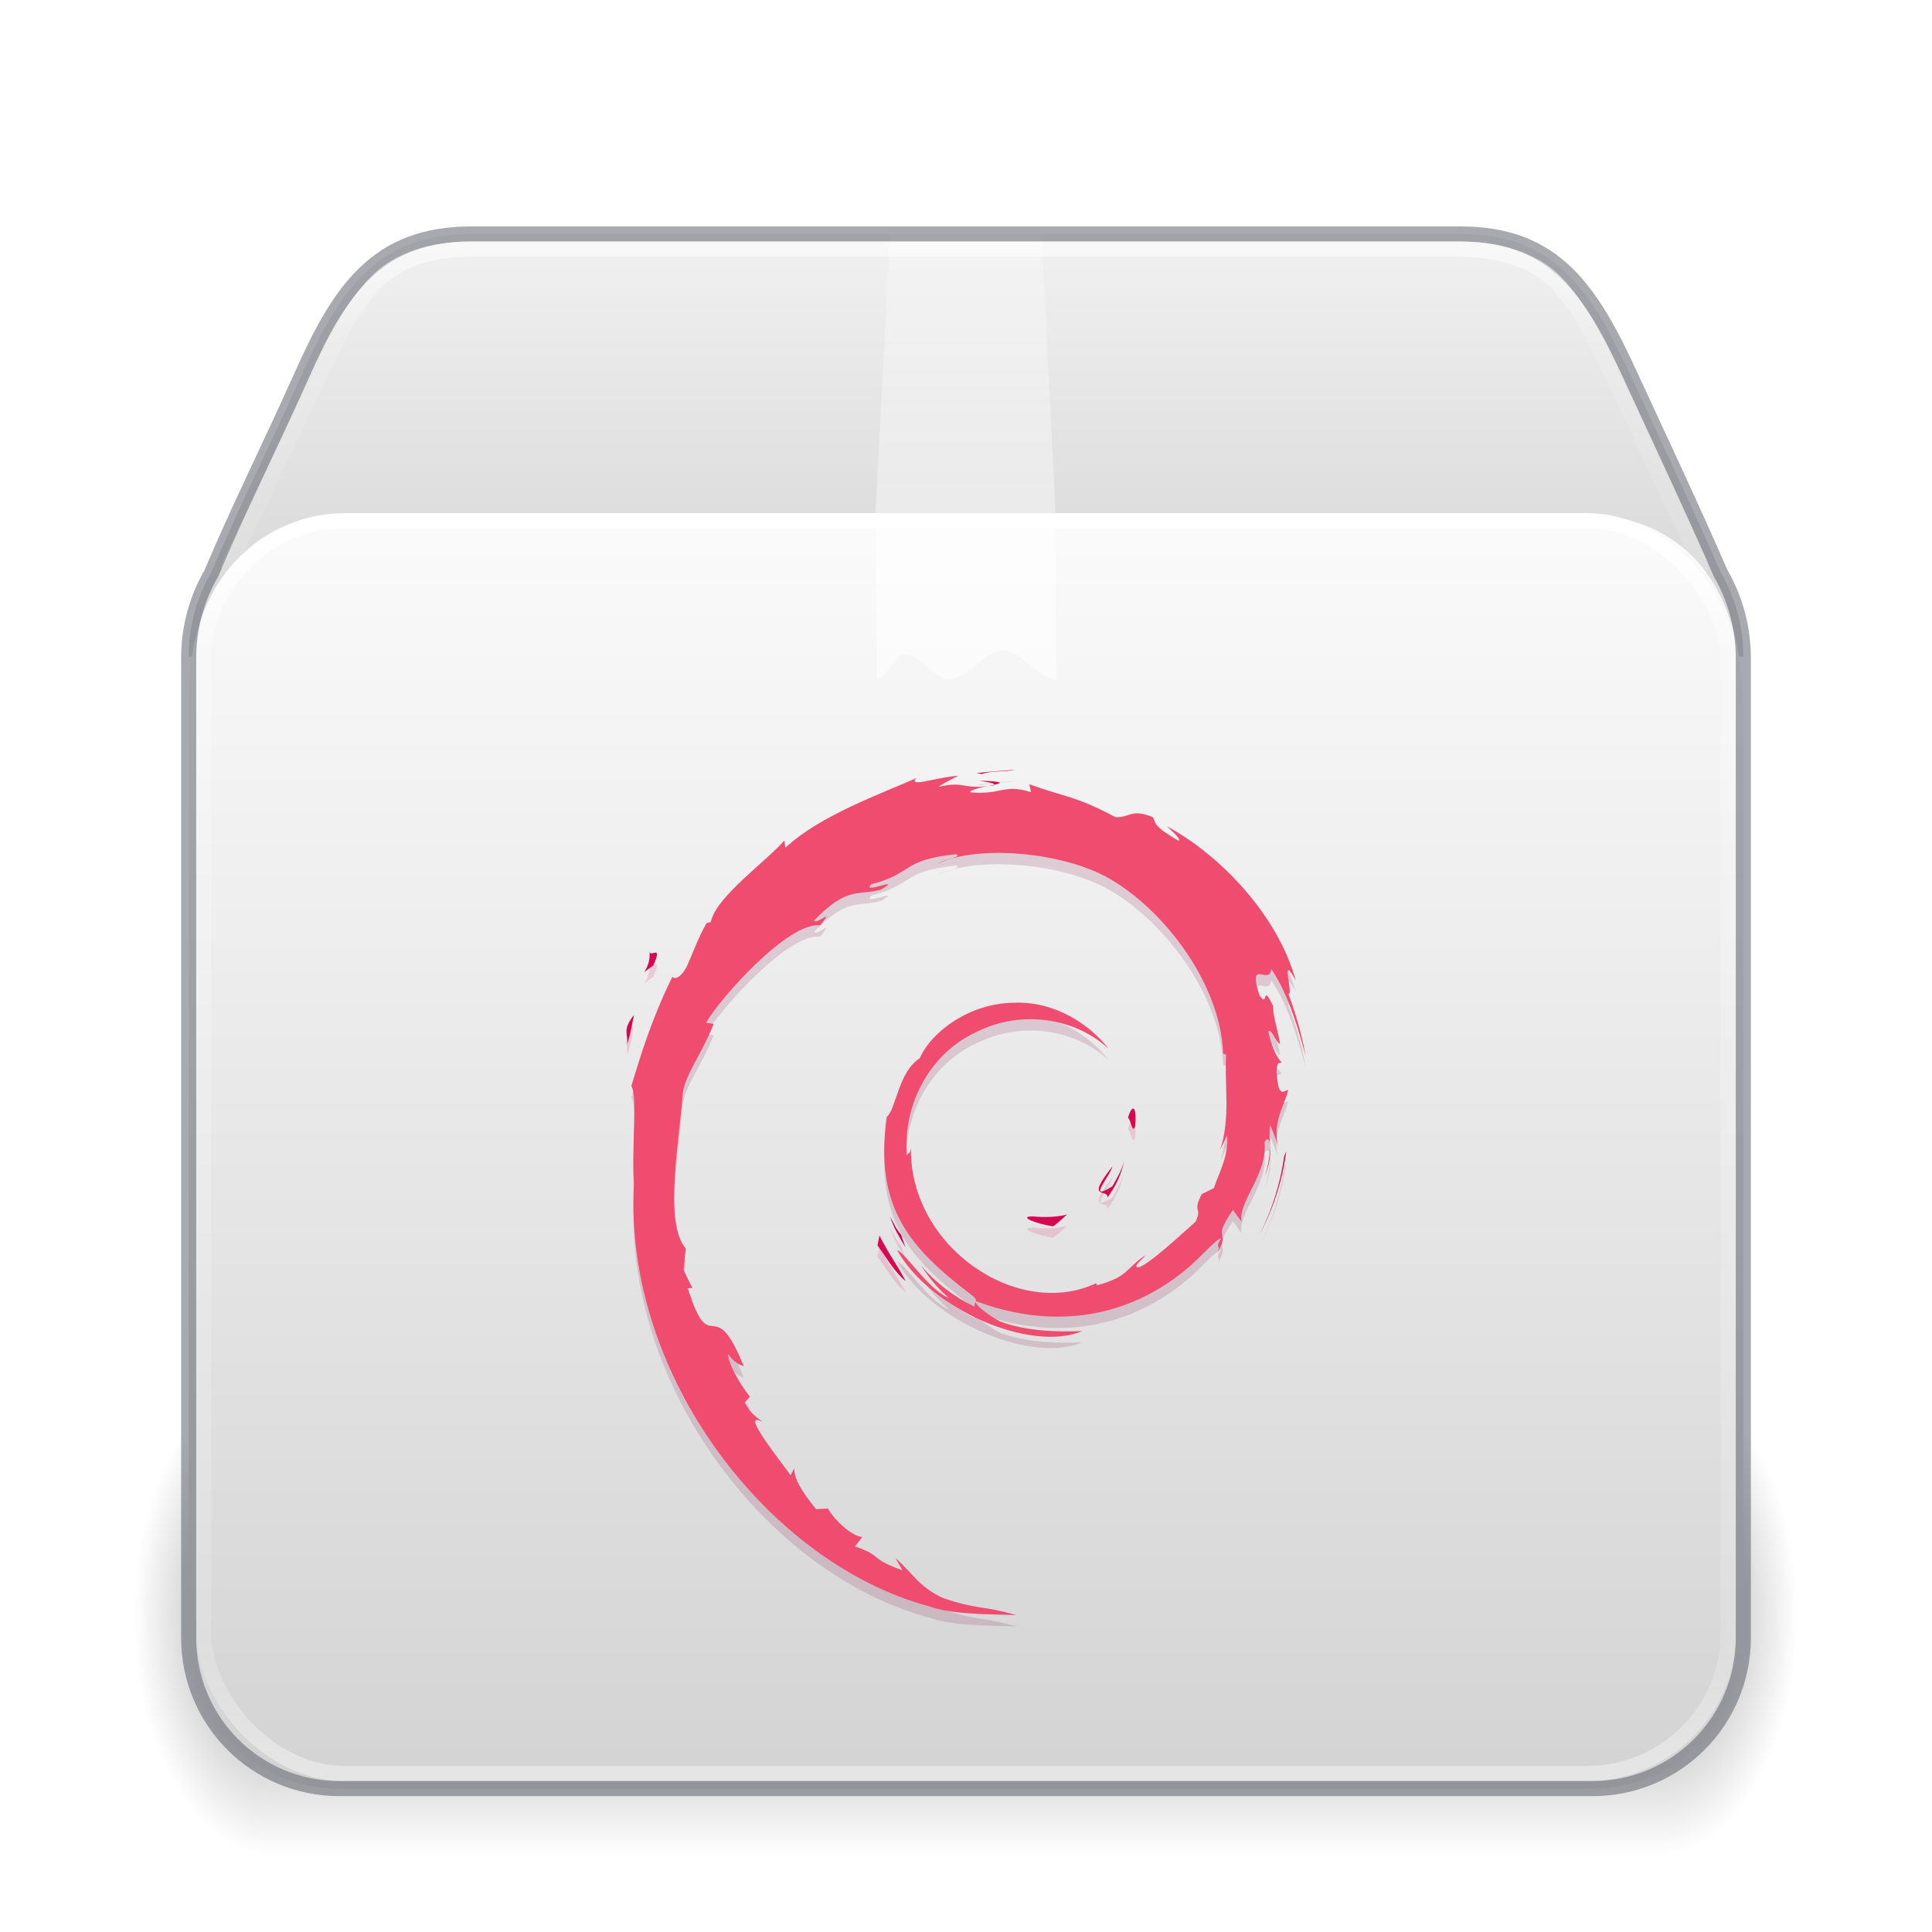 <?xml version='1.0' encoding='utf-8'?>
<svg xmlns="http://www.w3.org/2000/svg" xmlns:dc="http://purl.org/dc/elements/1.1/" xmlns:ns1="http://sodipodi.sourceforge.net/DTD/sodipodi-0.dtd" xmlns:ns2="http://www.inkscape.org/namespaces/inkscape" xmlns:ns3="http://www.w3.org/1999/xlink" xmlns:ns5="http://creativecommons.org/ns#" xmlns:rdf="http://www.w3.org/1999/02/22-rdf-syntax-ns#" version="1.1" width="128" height="128" id="svg3049" ns1:docname="base-package.svg" ns2:version="1.4 (e7c3feb100, 2024-10-09)">
  <ns1:namedview id="namedview1" pagecolor="#ffffff" bordercolor="#000000" borderopacity="0.25" ns2:showpageshadow="2" ns2:pageopacity="0.0" ns2:pagecheckerboard="0" ns2:deskcolor="#d1d1d1" ns2:zoom="9.2265625" ns2:cx="63.945809" ns2:cy="64" ns2:current-layer="svg3049" />
  <defs id="defs3051">
    <linearGradient id="linearGradient3811">
      <stop id="stop3813" style="stop-color:#000000;stop-opacity:1" offset="0" />
      <stop id="stop3815" style="stop-color:#000000;stop-opacity:0" offset="1" />
    </linearGradient>
    <linearGradient ns3:href="#linearGradient121303" id="linearGradient121764" gradientUnits="userSpaceOnUse" gradientTransform="matrix(2.717,0,0,2.297,-1.14,20.805)" x1="25.086" y1="-1.362" x2="25.086" y2="18.299" />
    <linearGradient id="linearGradient121303">
      <stop id="stop121295" style="stop-color:#ffffff;stop-opacity:1" offset="0" />
      <stop id="stop121297" style="stop-color:#ffffff;stop-opacity:0.235" offset="0.114" />
      <stop id="stop121299" style="stop-color:#ffffff;stop-opacity:0.157" offset="0.939" />
      <stop id="stop121301" style="stop-color:#ffffff;stop-opacity:0.392" offset="1" />
    </linearGradient>
    <linearGradient ns3:href="#c" id="linearGradient121762" gradientUnits="userSpaceOnUse" gradientTransform="matrix(2.982,0,0,2.469,-7.522,-9.318)" x1="24.537" y1="21.915" x2="24.537" y2="9.93" />
    <linearGradient id="c">
      <stop offset="0" stop-color="#fff" id="stop36" />
      <stop offset="0.331" stop-color="#fff" id="stop38" />
      <stop offset="0.366" stop-color="#fff" stop-opacity=".643" id="stop40" />
      <stop offset="1" stop-color="#fff" stop-opacity=".391" id="stop42" />
    </linearGradient>
    <linearGradient ns3:href="#linearGradient3924-2-2-5-8" id="linearGradient121760" gradientUnits="userSpaceOnUse" gradientTransform="matrix(2.73,0,0,2.243,-1.514,22.162)" x1="24" y1="5.92" x2="24" y2="42.08" />
    <linearGradient id="linearGradient3924-2-2-5-8">
      <stop id="stop3926-9-4-9-6" style="stop-color:#ffffff;stop-opacity:1" offset="0" />
      <stop id="stop3928-9-8-6-5" style="stop-color:#ffffff;stop-opacity:0.235" offset="0.093" />
      <stop id="stop3930-3-5-1-7" style="stop-color:#ffffff;stop-opacity:0.157" offset="0.907" />
      <stop id="stop3932-8-0-4-8" style="stop-color:#ffffff;stop-opacity:0.392" offset="1" />
    </linearGradient>
    <linearGradient ns3:href="#d" id="linearGradient121758" gradientUnits="userSpaceOnUse" gradientTransform="matrix(3.202,0,0,2.921,-11.268,-5.353)" x1="23.452" y1="30.555" x2="43.007" y2="45.934" />
    <linearGradient id="d">
      <stop offset="0" stop-color="#fff" stop-opacity="0" id="stop65" />
      <stop offset="1" stop-color="#fff" stop-opacity="0" id="stop67" />
    </linearGradient>
    <linearGradient ns3:href="#linearGradient855" id="linearGradient121756" gradientUnits="userSpaceOnUse" gradientTransform="matrix(3.221,0,0,3.447,108.332,-32.505)" x1="-5.887" y1="19.721" x2="-5.887" y2="43.376" />
    <linearGradient ns3:href="#linearGradient855" id="linearGradient1703" gradientUnits="userSpaceOnUse" gradientTransform="matrix(3.221,0,0,3.451,108.37,-32.985)" x1="-5.887" y1="11.483" x2="-5.887" y2="22.149" />
    <radialGradient cx="5" cy="41.5" fx="5" fy="41.5" gradientTransform="matrix(2.006,0,0,3.2,245.822,-194.8)" gradientUnits="userSpaceOnUse" ns3:href="#linearGradient3811" id="k-0-7-3-9-3" r="5" />
    <linearGradient ns3:href="#h" id="linearGradient121754" gradientUnits="userSpaceOnUse" gradientTransform="matrix(4.261,0,0,2.909,106.718,-55.82)" x1="17.554" y1="46" x2="17.554" y2="35" />
    <linearGradient id="h">
      <stop offset="0" stop-opacity="0" id="stop54" />
      <stop offset=".5" id="stop56" />
      <stop offset="1" stop-opacity="0" id="stop58" />
    </linearGradient>
    <radialGradient cx="5" cy="41.5" fx="5" fy="41.5" gradientTransform="matrix(2.006,0,0,3.2,-167.878,-194.8)" gradientUnits="userSpaceOnUse" ns3:href="#linearGradient3811" id="i-6-9-7-8-9" r="5" />
    <linearGradient id="linearGradient855">
      <stop id="stop851" offset="0" style="stop-color:#fafafa;stop-opacity:1" />
      <stop id="stop853" offset="1" style="stop-color:#d4d4d4;stop-opacity:1" />
    </linearGradient>
  <defs id="defs3051">
    <linearGradient id="linearGradient3811">
      <stop id="stop3813" style="stop-color:#000000;stop-opacity:1" offset="0" />
      <stop id="stop3815" style="stop-color:#000000;stop-opacity:0" offset="1" />
    </linearGradient>
    <linearGradient ns3:href="#linearGradient121303" id="linearGradient121764" gradientUnits="userSpaceOnUse" gradientTransform="matrix(2.717,0,0,2.297,-1.14,20.805)" x1="25.086" y1="-1.362" x2="25.086" y2="18.299" />
    <linearGradient id="linearGradient121303">
      <stop id="stop121295" style="stop-color:#ffffff;stop-opacity:1" offset="0" />
      <stop id="stop121297" style="stop-color:#ffffff;stop-opacity:0.235" offset="0.114" />
      <stop id="stop121299" style="stop-color:#ffffff;stop-opacity:0.157" offset="0.939" />
      <stop id="stop121301" style="stop-color:#ffffff;stop-opacity:0.392" offset="1" />
    </linearGradient>
    <linearGradient ns3:href="#c" id="linearGradient121762" gradientUnits="userSpaceOnUse" gradientTransform="matrix(2.982,0,0,2.469,-7.522,-9.318)" x1="24.537" y1="21.915" x2="24.537" y2="9.93" />
    <linearGradient id="c">
      <stop offset="0" stop-color="#fff" id="stop36" />
      <stop offset="0.331" stop-color="#fff" id="stop38" />
      <stop offset="0.366" stop-color="#fff" stop-opacity=".643" id="stop40" />
      <stop offset="1" stop-color="#fff" stop-opacity=".391" id="stop42" />
    </linearGradient>
    <linearGradient ns3:href="#linearGradient3924-2-2-5-8" id="linearGradient121760" gradientUnits="userSpaceOnUse" gradientTransform="matrix(2.73,0,0,2.243,-1.514,22.162)" x1="24" y1="5.92" x2="24" y2="42.08" />
    <linearGradient id="linearGradient3924-2-2-5-8">
      <stop id="stop3926-9-4-9-6" style="stop-color:#ffffff;stop-opacity:1" offset="0" />
      <stop id="stop3928-9-8-6-5" style="stop-color:#ffffff;stop-opacity:0.235" offset="0.093" />
      <stop id="stop3930-3-5-1-7" style="stop-color:#ffffff;stop-opacity:0.157" offset="0.907" />
      <stop id="stop3932-8-0-4-8" style="stop-color:#ffffff;stop-opacity:0.392" offset="1" />
    </linearGradient>
    <linearGradient ns3:href="#d" id="linearGradient121758" gradientUnits="userSpaceOnUse" gradientTransform="matrix(3.202,0,0,2.921,-11.268,-5.353)" x1="23.452" y1="30.555" x2="43.007" y2="45.934" />
    <linearGradient id="d">
      <stop offset="0" stop-color="#fff" stop-opacity="0" id="stop65" />
      <stop offset="1" stop-color="#fff" stop-opacity="0" id="stop67" />
    </linearGradient>
    <linearGradient ns3:href="#linearGradient855" id="linearGradient121756" gradientUnits="userSpaceOnUse" gradientTransform="matrix(3.221,0,0,3.447,108.332,-32.505)" x1="-5.887" y1="19.721" x2="-5.887" y2="43.376" />
    <linearGradient ns3:href="#linearGradient855" id="linearGradient1703" gradientUnits="userSpaceOnUse" gradientTransform="matrix(3.221,0,0,3.451,108.37,-32.985)" x1="-5.887" y1="11.483" x2="-5.887" y2="22.149" />
    <radialGradient cx="5" cy="41.5" fx="5" fy="41.5" gradientTransform="matrix(2.006,0,0,3.2,245.822,-194.8)" gradientUnits="userSpaceOnUse" ns3:href="#linearGradient3811" id="k-0-7-3-9-3" r="5" />
    <linearGradient ns3:href="#h" id="linearGradient121754" gradientUnits="userSpaceOnUse" gradientTransform="matrix(4.261,0,0,2.909,106.718,-55.82)" x1="17.554" y1="46" x2="17.554" y2="35" />
    <linearGradient id="h">
      <stop offset="0" stop-opacity="0" id="stop54" />
      <stop offset=".5" id="stop56" />
      <stop offset="1" stop-opacity="0" id="stop58" />
    </linearGradient>
    <radialGradient cx="5" cy="41.5" fx="5" fy="41.5" gradientTransform="matrix(2.006,0,0,3.2,-167.878,-194.8)" gradientUnits="userSpaceOnUse" ns3:href="#linearGradient3811" id="i-6-9-7-8-9" r="5" />
    <linearGradient id="linearGradient855">
      <stop id="stop851" offset="0" style="stop-color:#fafafa;stop-opacity:1" />
      <stop id="stop853" offset="1" style="stop-color:#d4d4d4;stop-opacity:1" />
    </linearGradient>
  </defs>
  <linearGradient id="linearGradient3811">
      <stop id="stop3813" style="stop-color:#000000;stop-opacity:1" offset="0" />
      <stop id="stop3815" style="stop-color:#000000;stop-opacity:0" offset="1" />
    </linearGradient>
    <stop id="stop3813" style="stop-color:#000000;stop-opacity:1" offset="0" />
      <stop id="stop3815" style="stop-color:#000000;stop-opacity:0" offset="1" />
    <linearGradient ns3:href="#linearGradient121303" id="linearGradient121764" gradientUnits="userSpaceOnUse" gradientTransform="matrix(2.717,0,0,2.297,-1.14,20.805)" x1="25.086" y1="-1.362" x2="25.086" y2="18.299" />
    <linearGradient id="linearGradient121303">
      <stop id="stop121295" style="stop-color:#ffffff;stop-opacity:1" offset="0" />
      <stop id="stop121297" style="stop-color:#ffffff;stop-opacity:0.235" offset="0.114" />
      <stop id="stop121299" style="stop-color:#ffffff;stop-opacity:0.157" offset="0.939" />
      <stop id="stop121301" style="stop-color:#ffffff;stop-opacity:0.392" offset="1" />
    </linearGradient>
    <stop id="stop121295" style="stop-color:#ffffff;stop-opacity:1" offset="0" />
      <stop id="stop121297" style="stop-color:#ffffff;stop-opacity:0.235" offset="0.114" />
      <stop id="stop121299" style="stop-color:#ffffff;stop-opacity:0.157" offset="0.939" />
      <stop id="stop121301" style="stop-color:#ffffff;stop-opacity:0.392" offset="1" />
    <linearGradient ns3:href="#c" id="linearGradient121762" gradientUnits="userSpaceOnUse" gradientTransform="matrix(2.982,0,0,2.469,-7.522,-9.318)" x1="24.537" y1="21.915" x2="24.537" y2="9.93" />
    <linearGradient id="c">
      <stop offset="0" stop-color="#fff" id="stop36" />
      <stop offset="0.331" stop-color="#fff" id="stop38" />
      <stop offset="0.366" stop-color="#fff" stop-opacity=".643" id="stop40" />
      <stop offset="1" stop-color="#fff" stop-opacity=".391" id="stop42" />
    </linearGradient>
    <stop offset="0" stop-color="#fff" id="stop36" />
      <stop offset="0.331" stop-color="#fff" id="stop38" />
      <stop offset="0.366" stop-color="#fff" stop-opacity=".643" id="stop40" />
      <stop offset="1" stop-color="#fff" stop-opacity=".391" id="stop42" />
    <linearGradient ns3:href="#linearGradient3924-2-2-5-8" id="linearGradient121760" gradientUnits="userSpaceOnUse" gradientTransform="matrix(2.73,0,0,2.243,-1.514,22.162)" x1="24" y1="5.92" x2="24" y2="42.08" />
    <linearGradient id="linearGradient3924-2-2-5-8">
      <stop id="stop3926-9-4-9-6" style="stop-color:#ffffff;stop-opacity:1" offset="0" />
      <stop id="stop3928-9-8-6-5" style="stop-color:#ffffff;stop-opacity:0.235" offset="0.093" />
      <stop id="stop3930-3-5-1-7" style="stop-color:#ffffff;stop-opacity:0.157" offset="0.907" />
      <stop id="stop3932-8-0-4-8" style="stop-color:#ffffff;stop-opacity:0.392" offset="1" />
    </linearGradient>
    <stop id="stop3926-9-4-9-6" style="stop-color:#ffffff;stop-opacity:1" offset="0" />
      <stop id="stop3928-9-8-6-5" style="stop-color:#ffffff;stop-opacity:0.235" offset="0.093" />
      <stop id="stop3930-3-5-1-7" style="stop-color:#ffffff;stop-opacity:0.157" offset="0.907" />
      <stop id="stop3932-8-0-4-8" style="stop-color:#ffffff;stop-opacity:0.392" offset="1" />
    <linearGradient ns3:href="#d" id="linearGradient121758" gradientUnits="userSpaceOnUse" gradientTransform="matrix(3.202,0,0,2.921,-11.268,-5.353)" x1="23.452" y1="30.555" x2="43.007" y2="45.934" />
    <linearGradient id="d">
      <stop offset="0" stop-color="#fff" stop-opacity="0" id="stop65" />
      <stop offset="1" stop-color="#fff" stop-opacity="0" id="stop67" />
    </linearGradient>
    <stop offset="0" stop-color="#fff" stop-opacity="0" id="stop65" />
      <stop offset="1" stop-color="#fff" stop-opacity="0" id="stop67" />
    <linearGradient ns3:href="#linearGradient855" id="linearGradient121756" gradientUnits="userSpaceOnUse" gradientTransform="matrix(3.221,0,0,3.447,108.332,-32.505)" x1="-5.887" y1="19.721" x2="-5.887" y2="43.376" />
    <linearGradient ns3:href="#linearGradient855" id="linearGradient1703" gradientUnits="userSpaceOnUse" gradientTransform="matrix(3.221,0,0,3.451,108.37,-32.985)" x1="-5.887" y1="11.483" x2="-5.887" y2="22.149" />
    <radialGradient cx="5" cy="41.5" fx="5" fy="41.5" gradientTransform="matrix(2.006,0,0,3.2,245.822,-194.8)" gradientUnits="userSpaceOnUse" ns3:href="#linearGradient3811" id="k-0-7-3-9-3" r="5" />
    <linearGradient ns3:href="#h" id="linearGradient121754" gradientUnits="userSpaceOnUse" gradientTransform="matrix(4.261,0,0,2.909,106.718,-55.82)" x1="17.554" y1="46" x2="17.554" y2="35" />
    <linearGradient id="h">
      <stop offset="0" stop-opacity="0" id="stop54" />
      <stop offset=".5" id="stop56" />
      <stop offset="1" stop-opacity="0" id="stop58" />
    </linearGradient>
    <stop offset="0" stop-opacity="0" id="stop54" />
      <stop offset=".5" id="stop56" />
      <stop offset="1" stop-opacity="0" id="stop58" />
    <radialGradient cx="5" cy="41.5" fx="5" fy="41.5" gradientTransform="matrix(2.006,0,0,3.2,-167.878,-194.8)" gradientUnits="userSpaceOnUse" ns3:href="#linearGradient3811" id="i-6-9-7-8-9" r="5" />
    <linearGradient id="linearGradient855">
      <stop id="stop851" offset="0" style="stop-color:#fafafa;stop-opacity:1" />
      <stop id="stop853" offset="1" style="stop-color:#d4d4d4;stop-opacity:1" />
    </linearGradient>
  <stop id="stop851" offset="0" style="stop-color:#fafafa;stop-opacity:1" />
      <stop id="stop853" offset="1" style="stop-color:#d4d4d4;stop-opacity:1" />
    </defs>
  <rect style="color:#000000;display:inline;overflow:visible;visibility:visible;opacity:0.5;fill:none;stroke:none;stroke-width:1;stroke-linecap:round;stroke-linejoin:round;stroke-miterlimit:4;stroke-dasharray:none;stroke-dashoffset:0;stroke-opacity:1;marker:none;enable-background:accumulate" id="rect5505-21-3-1" y="15.502" x="12.5" ry="10" rx="10" height="103" width="103" />
  <g id="g3005" transform="matrix(0.934,0,0,1,-129.223,45)" style="stroke-width:1.035">
    <rect fill="url(#i)" height="32" opacity="0.4" transform="scale(-1)" width="10" x="-157.848" y="-78" id="rect77-9-90-2-7-8" style="fill:url(#i-6-9-7-8-9);stroke-width:1.035" />
    <rect fill="url(#j)" height="32" opacity="0.4" width="98" x="157.848" y="46" id="rect79-7-2-0-1-4" style="fill:url(#linearGradient121754);stroke-width:1.035" />
    <rect fill="url(#k)" height="32" opacity="0.4" transform="scale(1,-1)" width="10" x="255.848" y="-78" id="rect81-3-8-6-7-8" style="fill:url(#k-0-7-3-9-3);stroke-width:1.035" />
  </g>
  <path id="rect5505-21-1-5-0-6-5-1-2-5-10" style="color:#000000;font-variation-settings:normal;display:inline;overflow:visible;visibility:visible;vector-effect:none;fill:url(#linearGradient1703);fill-opacity:1.0;fill-rule:nonzero;stroke:none;stroke-width:1;stroke-linecap:butt;stroke-linejoin:miter;stroke-miterlimit:4;stroke-dasharray:none;stroke-dashoffset:0;stroke-opacity:0.3;-inkscape-stroke:none;marker:none;enable-background:accumulate;stop-color:#000000" d="m 31.227,15.5 c -6.225,0 -8.708,3.663 -11.236,9.333 -1.938,4.335 -4.193,8.819 -5.984,13.067 -0.953,1.647 -1.507,3.555 -1.507,5.6 H 115.5 C 115.5,41.455 114.946,39.547 113.993,37.9 112.153,33.674 110.001,29.144 108.009,24.833 105.404,19.198 102.998,15.5 96.773,15.5 Z" />
  <path id="rect5505-21-1-5-0-6-5-1-2-3" style="color:#000000;font-variation-settings:normal;display:inline;overflow:visible;visibility:visible;vector-effect:none;fill:url(#linearGradient121756);fill-opacity:1.0;fill-rule:nonzero;stroke:none;stroke-width:1;stroke-linecap:butt;stroke-linejoin:miter;stroke-miterlimit:4;stroke-dasharray:none;stroke-dashoffset:0;stroke-opacity:0.3;-inkscape-stroke:none;marker:none;enable-background:accumulate;stop-color:#000000" d="M 23.736,34 C 19.055,34 12.5,36.484 12.5,46.407 v 62.095 c 0,5.54 4.46,10 10,10 H 23.736 104.264 105.5 c 5.54,0 10,-4.46 10,-10 V 47.091 C 115.5,40.105 112.691,34 104.264,34 Z" />
  <path d="m 28.729,31.487 h 69.046 c 4.032,0 6.526,1.384 8.215,5.188 l 5.815,15.963 v 57.548 c 0,3.631 -2.045,5.46 -6.075,5.46 H 21.501 c -4.03,0 -5.674,-2.012 -5.674,-5.643 V 52.635 l 5.627,-16.305 c 1.124,-2.947 3.245,-4.845 7.275,-4.845 z" display="block" fill="none" opacity="0.505" overflow="visible" stroke="url(#m)" stroke-width="0.742" style="stroke:url(#linearGradient121758);marker:none" id="path85-1-8-5-7-0" />
  <rect style="opacity:1;fill:none;stroke:url(#linearGradient121760);stroke-width:1;stroke-linecap:round;stroke-linejoin:round;stroke-miterlimit:4;stroke-dasharray:none;stroke-dashoffset:0;stroke-opacity:1" id="rect6741-5-0-2-3-4-2-4" y="34.5" x="13.5" ry="9.324" height="83" width="101" rx="9.363" />
  <path d="m 59,15 h 10 l 0.926,19 0.074,11 C 68.827,45 67.652,43.097 66.478,43.097 65.277,43.097 64.075,45 62.872,45 61.906,45 60.938,43.334 59.97,43.334 59.338,43.334 58.706,45 58.074,45 l -0.074,-11 z" fill="url(#n)" opacity="0.3" overflow="visible" style="fill:url(#linearGradient121762);stroke-width:0.535;marker:none;opacity:0.6" id="path87-0-9-7-6-4" />
  <path id="rect5505-21-1-5-0-6-5-1-2-5-1-4" style="color:#000000;font-variation-settings:normal;display:inline;overflow:visible;visibility:visible;vector-effect:none;fill:none;fill-opacity:1;fill-rule:nonzero;stroke:#555761;stroke-width:1;stroke-linecap:round;stroke-linejoin:round;stroke-miterlimit:4;stroke-dasharray:none;stroke-dashoffset:0;stroke-opacity:1;-inkscape-stroke:none;marker:none;enable-background:accumulate;stop-color:#000000;opacity:0.5;stop-opacity:1" d="m 31.227,15.5 c -6.225,0 -8.708,3.675 -11.236,9.363 -1.938,4.349 -4.191,8.848 -5.982,13.109 C 13.055,39.625 12.5,41.538 12.5,43.59 V 74.785 107.264 108.5 c 0,5.54 4.46,10 10,10 H 23.736 104.264 105.5 c 5.54,0 10,-4.46 10,-10 V 107.264 74.785 43.59 c 0,-2.052 -0.555,-3.965 -1.508,-5.617 -1.84,-4.239 -3.99,-8.785 -5.982,-13.109 -2.605,-5.654 -5.011,-9.363 -11.236,-9.363 z" />
  <path id="rect5505-21-1-5-0-6-5-1-2-5-1-7-7" style="color:#000000;font-variation-settings:normal;display:inline;overflow:visible;visibility:visible;opacity:0.5;vector-effect:none;fill:none;fill-opacity:1;fill-rule:nonzero;stroke:url(#linearGradient121764);stroke-width:1;stroke-linecap:round;stroke-linejoin:round;stroke-miterlimit:4;stroke-dasharray:none;stroke-dashoffset:0;stroke-opacity:1;-inkscape-stroke:none;marker:none;enable-background:accumulate;stop-color:#000000" d="M 112.685,37.406 106.812,24.81 c -1.291,-2.791 -2.494,-4.935 -3.893,-6.271 -1.399,-1.335 -3.643,-2.04 -6.407,-2.04 l -65.213,0 c -2.767,0 -4.812,0.704 -6.216,2.032 -1.404,1.329 -2.598,3.458 -3.845,6.252 v 0.004 l -6.09,12.766" />
<g transform="matrix(0.621,0,0,0.621,69.185,82.02)" id="g2230" style="opacity:0.15;stroke-width:1.188">
    <path d="m -1.274,-1.099 c -1.494,0.02 0.281,0.768 2.232,1.069 0.541,-0.422 1.027,-0.846 1.463,-1.26 -1.213,0.297 -2.449,0.304 -3.695,0.191" id="path2206" style="fill:#d70751;stroke-width:1.188" />
    <path d="m 6.743,-3.098 c 0.893,-1.229 1.541,-2.573 1.77,-3.963 -0.201,0.99 -0.736,1.845 -1.244,2.749 -2.793,1.759 -0.264,-1.044 -0.002,-2.111 -3.002,3.783 -0.414,2.268 -0.524,3.325" id="path2208" style="fill:#d70751;stroke-width:1.188" />
    <path d="m 9.706,-10.802 c 0.182,-2.691 -0.529,-1.839 -0.768,-0.814 0.278,0.146 0.499,1.898 0.768,0.814" id="path2210" style="fill:#d70751;stroke-width:1.188" />
    <path d="m -6.942,-47.581 c 0.798,0.142 1.724,0.252 1.591,0.443 0.876,-0.193 1.073,-0.367 -1.591,-0.443" id="path2212" style="fill:#d70751;stroke-width:1.188" />
    <path d="m -5.35,-47.138 -0.561,0.117 0.523,-0.048 0.038,-0.069" id="path2214" style="fill:#d70751;stroke-width:1.188" />
    <path d="m 19.519,-9.782 c 0.09,2.416 -0.705,3.59 -1.424,5.666 l -1.293,0.643 c -1.057,2.054 0.105,1.304 -0.652,2.937 -1.652,1.467 -5.006,4.589 -6.08,4.875 -0.785,-0.017 0.531,-0.926 0.703,-1.281 -2.209,1.516 -1.773,2.276 -5.152,3.199 l -0.098,-0.221 c -8.33,3.92 -19.902,-3.847 -19.75,-14.443 -0.088,0.672 -0.253,0.504 -0.437,0.774 -0.43,-5.451 2.518,-10.926 7.49,-13.165 4.863,-2.406 10.564,-1.42 14.045,1.829 -1.912,-2.506 -5.721,-5.163 -10.232,-4.917 -4.421,0.072 -8.558,2.881 -9.938,5.932 -2.264,1.425 -2.528,5.496 -3.514,6.242 -1.329,9.76 2.497,13.975 8.97,18.936 1.016,0.686 0.286,0.791 0.422,1.313 -2.15,-1.006 -4.118,-2.526 -5.738,-4.387 0.86,1.257 1.787,2.479 2.986,3.439 -2.029,-0.685 -4.738,-4.913 -5.527,-5.085 3.495,6.258 14.178,10.975 19.775,8.634 -2.59,0.096 -5.879,0.053 -8.787,-1.022 -1.225,-0.629 -2.884,-1.93 -2.587,-2.173 7.636,2.851 15.522,2.158 22.128,-3.137 1.682,-1.31 3.518,-3.537 4.049,-3.567 -0.799,1.202 0.137,0.578 -0.477,1.639 1.672,-2.701 -0.729,-1.1 1.73,-4.664 l 0.908,1.25 c -0.34,-2.244 2.785,-4.966 2.467,-8.512 0.717,-1.084 0.799,1.168 0.039,3.662 1.055,-2.767 0.279,-3.212 0.549,-5.496 0.291,0.768 0.678,1.583 0.875,2.394 -0.688,-2.675 0.703,-4.503 1.049,-6.058 -0.342,-0.15 -1.061,1.182 -1.227,-1.976 0.025,-1.372 0.383,-0.719 0.52,-1.057 -0.268,-0.155 -0.975,-1.207 -1.404,-3.224 0.309,-0.475 0.832,1.229 1.256,1.298 -0.273,-1.603 -0.742,-2.826 -0.762,-4.057 -1.24,-2.59 -0.439,0.346 -1.443,-1.112 -1.32,-4.114 1.094,-0.955 1.258,-2.823 1.998,2.895 3.137,7.385 3.662,9.244 -0.4,-2.267 -1.045,-4.464 -1.834,-6.589 0.609,0.257 -0.979,-4.663 0.791,-1.405 -1.889,-6.945 -8.078,-13.435 -13.773,-16.479 0.695,0.637 1.574,1.437 1.26,1.563 -2.834,-1.685 -2.336,-1.818 -2.742,-2.53 -2.305,-0.939 -2.459,0.077 -3.984,0.002 -4.35,-2.308 -5.188,-2.063 -9.191,-3.507 l 0.182,0.852 c -2.881,-0.96 -3.357,0.362 -6.47,0.002 -0.189,-0.147 0.998,-0.536 1.976,-0.677 -2.786,0.368 -2.656,-0.55 -5.382,0.101 0.671,-0.471 1.383,-0.784 2.099,-1.184 -2.271,0.138 -5.424,1.322 -4.451,0.244 -3.705,1.654 -10.286,3.975 -13.979,7.438 l -0.116,-0.776 c -1.692,2.031 -7.379,6.066 -7.832,8.699 l -0.453,0.105 c -0.879,1.491 -1.45,3.18 -2.148,4.713 -1.151,1.963 -1.688,0.756 -1.524,1.064 -2.265,4.592 -3.392,8.45 -4.363,11.616 0.692,1.035 0.017,6.232 0.278,10.391 -1.136,20.544 14.418,40.489 31.42,45.093 2.492,0.893 6.197,0.861 9.349,0.949 -3.718,-1.064 -4.198,-0.563 -7.822,-1.826 -2.613,-1.232 -3.185,-2.637 -5.037,-4.244 l 0.733,1.295 c -3.63,-1.285 -2.111,-1.59 -5.065,-2.525 l 0.783,-1.021 c -1.177,-0.09 -3.117,-1.982 -3.647,-3.033 l -1.288,0.051 c -1.546,-1.906 -2.371,-3.283 -2.31,-4.35 l -0.416,0.742 c -0.471,-0.809 -5.691,-7.158 -2.983,-5.68 -0.503,-0.458 -1.172,-0.747 -1.897,-2.066 l 0.551,-0.629 c -1.301,-1.677 -2.398,-3.826 -2.314,-4.542 0.695,0.938 1.177,1.114 1.655,1.275 -3.291,-8.164 -3.476,-0.449 -5.967,-8.31 l 0.526,-0.042 c -0.403,-0.611 -0.65,-1.27 -0.974,-1.919 l 0.23,-2.285 c -2.368,-2.736 -0.662,-11.645 -0.319,-16.53 0.235,-1.986 1.977,-4.101 3.3,-7.418 l -0.806,-0.138 c 1.542,-2.688 8.802,-10.799 12.166,-10.383 1.629,-2.046 -0.324,-0.008 -0.643,-0.522 3.579,-3.703 4.704,-2.616 7.119,-3.283 2.603,-1.545 -2.235,0.604 -1.001,-0.589 4.503,-1.149 3.19,-2.614 9.063,-3.197 0.62,0.352 -1.437,0.544 -1.953,1.001 3.75,-1.836 11.869,-1.417 17.145,1.018 6.117,2.861 12.994,11.314 13.266,19.267 l 0.309,0.083 c -0.156,3.162 0.484,6.819 -0.627,10.177 l 0.751,-1.591" id="path2216" style="fill:#740030;fill-opacity:1;stroke-width:1.188" />
    <path d="m -17.585,0.951 -0.211,1.047 c 0.983,1.335 1.763,2.781 3.016,3.821 -0.902,-1.759 -1.571,-2.486 -2.805,-4.868" id="path2218" style="fill:#d70751;stroke-width:1.188" />
    <path d="m -15.264,0.861 c -0.52,-0.576 -0.826,-1.268 -1.172,-1.956 0.33,1.211 1.006,2.252 1.633,3.312 l -0.461,-1.356" id="path2220" style="fill:#d70751;stroke-width:1.188" />
    <path d="m 25.82,-8.069 -0.219,0.552 c -0.402,2.858 -1.273,5.686 -2.605,8.309 1.472,-2.767 2.421,-5.794 2.824,-8.861" id="path2222" style="fill:#d70751;stroke-width:1.188" />
    <path d="m -6.645,-48.298 c 1.009,-0.369 2.482,-0.203 3.556,-0.446 -1.398,0.117 -2.789,0.187 -4.162,0.362 l 0.606,0.084" id="path2224" style="fill:#d70751;stroke-width:1.188" />
    <path d="m -42.116,-29.436 c 0.233,2.154 -1.62,2.991 0.41,1.569 1.09,-2.454 -0.424,-0.677 -0.41,-1.569" id="path2226" style="fill:#d70751;stroke-width:1.188" />
    <path d="m -44.504,-19.462 c 0.469,-1.437 0.553,-2.299 0.732,-3.132 -1.293,1.654 -0.596,2.007 -0.732,3.132" id="path2228" style="fill:#d70751;stroke-width:1.188" />
  </g>
  <g transform="matrix(0.621,0,0,0.621,69.185,81.27)" id="g3141" style="stroke-width:1.188">
    <path d="m -1.274,-1.099 c -1.494,0.02 0.281,0.768 2.232,1.069 0.541,-0.422 1.027,-0.846 1.463,-1.26 -1.213,0.297 -2.449,0.304 -3.695,0.191" id="path3022" style="fill:#d70751;stroke-width:1.188" />
    <path d="m 6.743,-3.098 c 0.893,-1.229 1.541,-2.573 1.77,-3.963 -0.201,0.99 -0.736,1.845 -1.244,2.749 -2.793,1.759 -0.264,-1.044 -0.002,-2.111 -3.002,3.783 -0.414,2.268 -0.524,3.325" id="path3024" style="fill:#d70751;stroke-width:1.188" />
    <path d="m 9.706,-10.802 c 0.182,-2.691 -0.529,-1.839 -0.768,-0.814 0.278,0.146 0.499,1.898 0.768,0.814" id="path3026" style="fill:#d70751;stroke-width:1.188" />
    <path d="m -6.942,-47.581 c 0.798,0.142 1.724,0.252 1.591,0.443 0.876,-0.193 1.073,-0.367 -1.591,-0.443" id="path3028" style="fill:#d70751;stroke-width:1.188" />
    <path d="m -5.35,-47.138 -0.561,0.117 0.523,-0.048 0.038,-0.069" id="path3030" style="fill:#d70751;stroke-width:1.188" />
    <path d="m 19.519,-9.782 c 0.09,2.416 -0.705,3.59 -1.424,5.666 l -1.293,0.643 c -1.057,2.054 0.105,1.304 -0.652,2.937 -1.652,1.467 -5.006,4.589 -6.08,4.875 -0.785,-0.017 0.531,-0.926 0.703,-1.281 -2.209,1.516 -1.773,2.276 -5.152,3.199 l -0.098,-0.221 c -8.33,3.92 -19.902,-3.847 -19.75,-14.443 -0.088,0.672 -0.253,0.504 -0.437,0.774 -0.43,-5.451 2.518,-10.926 7.49,-13.165 4.863,-2.406 10.564,-1.42 14.045,1.829 -1.912,-2.506 -5.721,-5.163 -10.232,-4.917 -4.421,0.072 -8.558,2.881 -9.938,5.932 -2.264,1.425 -2.528,5.496 -3.514,6.242 -1.329,9.76 2.497,13.975 8.97,18.936 1.016,0.686 0.286,0.791 0.422,1.313 -2.15,-1.006 -4.118,-2.526 -5.738,-4.387 0.86,1.257 1.787,2.479 2.986,3.439 -2.029,-0.685 -4.738,-4.913 -5.527,-5.085 3.495,6.258 14.178,10.975 19.775,8.634 -2.59,0.096 -5.879,0.053 -8.787,-1.022 -1.225,-0.629 -2.884,-1.93 -2.587,-2.173 7.636,2.851 15.522,2.158 22.128,-3.137 1.682,-1.31 3.518,-3.537 4.049,-3.567 -0.799,1.202 0.137,0.578 -0.477,1.639 1.672,-2.701 -0.729,-1.1 1.73,-4.664 l 0.908,1.25 c -0.34,-2.244 2.785,-4.966 2.467,-8.512 0.717,-1.084 0.799,1.168 0.039,3.662 1.055,-2.767 0.279,-3.212 0.549,-5.496 0.291,0.768 0.678,1.583 0.875,2.394 -0.688,-2.675 0.703,-4.503 1.049,-6.058 -0.342,-0.15 -1.061,1.182 -1.227,-1.976 0.025,-1.372 0.383,-0.719 0.52,-1.057 -0.268,-0.155 -0.975,-1.207 -1.404,-3.224 0.309,-0.475 0.832,1.229 1.256,1.298 -0.273,-1.603 -0.742,-2.826 -0.762,-4.057 -1.24,-2.59 -0.439,0.346 -1.443,-1.112 -1.32,-4.114 1.094,-0.955 1.258,-2.823 1.998,2.895 3.137,7.385 3.662,9.244 -0.4,-2.267 -1.045,-4.464 -1.834,-6.589 0.609,0.257 -0.979,-4.663 0.791,-1.405 -1.889,-6.945 -8.078,-13.435 -13.773,-16.479 0.695,0.637 1.574,1.437 1.26,1.563 -2.834,-1.685 -2.336,-1.818 -2.742,-2.53 -2.305,-0.939 -2.459,0.077 -3.984,0.002 -4.35,-2.308 -5.188,-2.063 -9.191,-3.507 l 0.182,0.852 c -2.881,-0.96 -3.357,0.362 -6.47,0.002 -0.189,-0.147 0.998,-0.536 1.976,-0.677 -2.786,0.368 -2.656,-0.55 -5.382,0.101 0.671,-0.471 1.383,-0.784 2.099,-1.184 -2.271,0.138 -5.424,1.322 -4.451,0.244 -3.705,1.654 -10.286,3.975 -13.979,7.438 l -0.116,-0.776 c -1.692,2.031 -7.379,6.066 -7.832,8.699 l -0.453,0.105 c -0.879,1.491 -1.45,3.18 -2.148,4.713 -1.151,1.963 -1.688,0.756 -1.524,1.064 -2.265,4.592 -3.392,8.45 -4.363,11.616 0.692,1.035 0.017,6.232 0.278,10.391 -1.136,20.544 14.418,40.489 31.42,45.093 2.492,0.893 6.197,0.861 9.349,0.949 -3.718,-1.064 -4.198,-0.563 -7.822,-1.826 -2.613,-1.232 -3.185,-2.637 -5.037,-4.244 l 0.733,1.295 c -3.63,-1.285 -2.111,-1.59 -5.065,-2.525 l 0.783,-1.021 c -1.177,-0.09 -3.117,-1.982 -3.647,-3.033 l -1.288,0.051 c -1.546,-1.906 -2.371,-3.283 -2.31,-4.35 l -0.416,0.742 c -0.471,-0.809 -5.691,-7.158 -2.983,-5.68 -0.503,-0.458 -1.172,-0.747 -1.897,-2.066 l 0.551,-0.629 c -1.301,-1.677 -2.398,-3.826 -2.314,-4.542 0.695,0.938 1.177,1.114 1.655,1.275 -3.291,-8.164 -3.476,-0.449 -5.967,-8.31 l 0.526,-0.042 c -0.403,-0.611 -0.65,-1.27 -0.974,-1.919 l 0.23,-2.285 c -2.368,-2.736 -0.662,-11.645 -0.319,-16.53 0.235,-1.986 1.977,-4.101 3.3,-7.418 l -0.806,-0.138 c 1.542,-2.688 8.802,-10.799 12.166,-10.383 1.629,-2.046 -0.324,-0.008 -0.643,-0.522 3.579,-3.703 4.704,-2.616 7.119,-3.283 2.603,-1.545 -2.235,0.604 -1.001,-0.589 4.503,-1.149 3.19,-2.614 9.063,-3.197 0.62,0.352 -1.437,0.544 -1.953,1.001 3.75,-1.836 11.869,-1.417 17.145,1.018 6.117,2.861 12.994,11.314 13.266,19.267 l 0.309,0.083 c -0.156,3.162 0.484,6.819 -0.627,10.177 l 0.751,-1.591" id="path3032" style="fill:#f04c6f;fill-opacity:1;stroke-width:1.188" />
    <path d="m -17.585,0.951 -0.211,1.047 c 0.983,1.335 1.763,2.781 3.016,3.821 -0.902,-1.759 -1.571,-2.486 -2.805,-4.868" id="path3034" style="fill:#d70751;stroke-width:1.188" />
    <path d="m -15.264,0.861 c -0.52,-0.576 -0.826,-1.268 -1.172,-1.956 0.33,1.211 1.006,2.252 1.633,3.312 l -0.461,-1.356" id="path3036" style="fill:#d70751;stroke-width:1.188" />
    <path d="m 25.82,-8.069 -0.219,0.552 c -0.402,2.858 -1.273,5.686 -2.605,8.309 1.472,-2.767 2.421,-5.794 2.824,-8.861" id="path3038" style="fill:#d70751;stroke-width:1.188" />
    <path d="m -6.645,-48.298 c 1.009,-0.369 2.482,-0.203 3.556,-0.446 -1.398,0.117 -2.789,0.187 -4.162,0.362 l 0.606,0.084" id="path3040" style="fill:#d70751;stroke-width:1.188" />
    <path d="m -42.116,-29.436 c 0.233,2.154 -1.62,2.991 0.41,1.569 1.09,-2.454 -0.424,-0.677 -0.41,-1.569" id="path3042" style="fill:#d70751;stroke-width:1.188" />
    <path d="m -44.504,-19.462 c 0.469,-1.437 0.553,-2.299 0.732,-3.132 -1.293,1.654 -0.596,2.007 -0.732,3.132" id="path3044" style="fill:#d70751;stroke-width:1.188" />
  </g>
</svg>